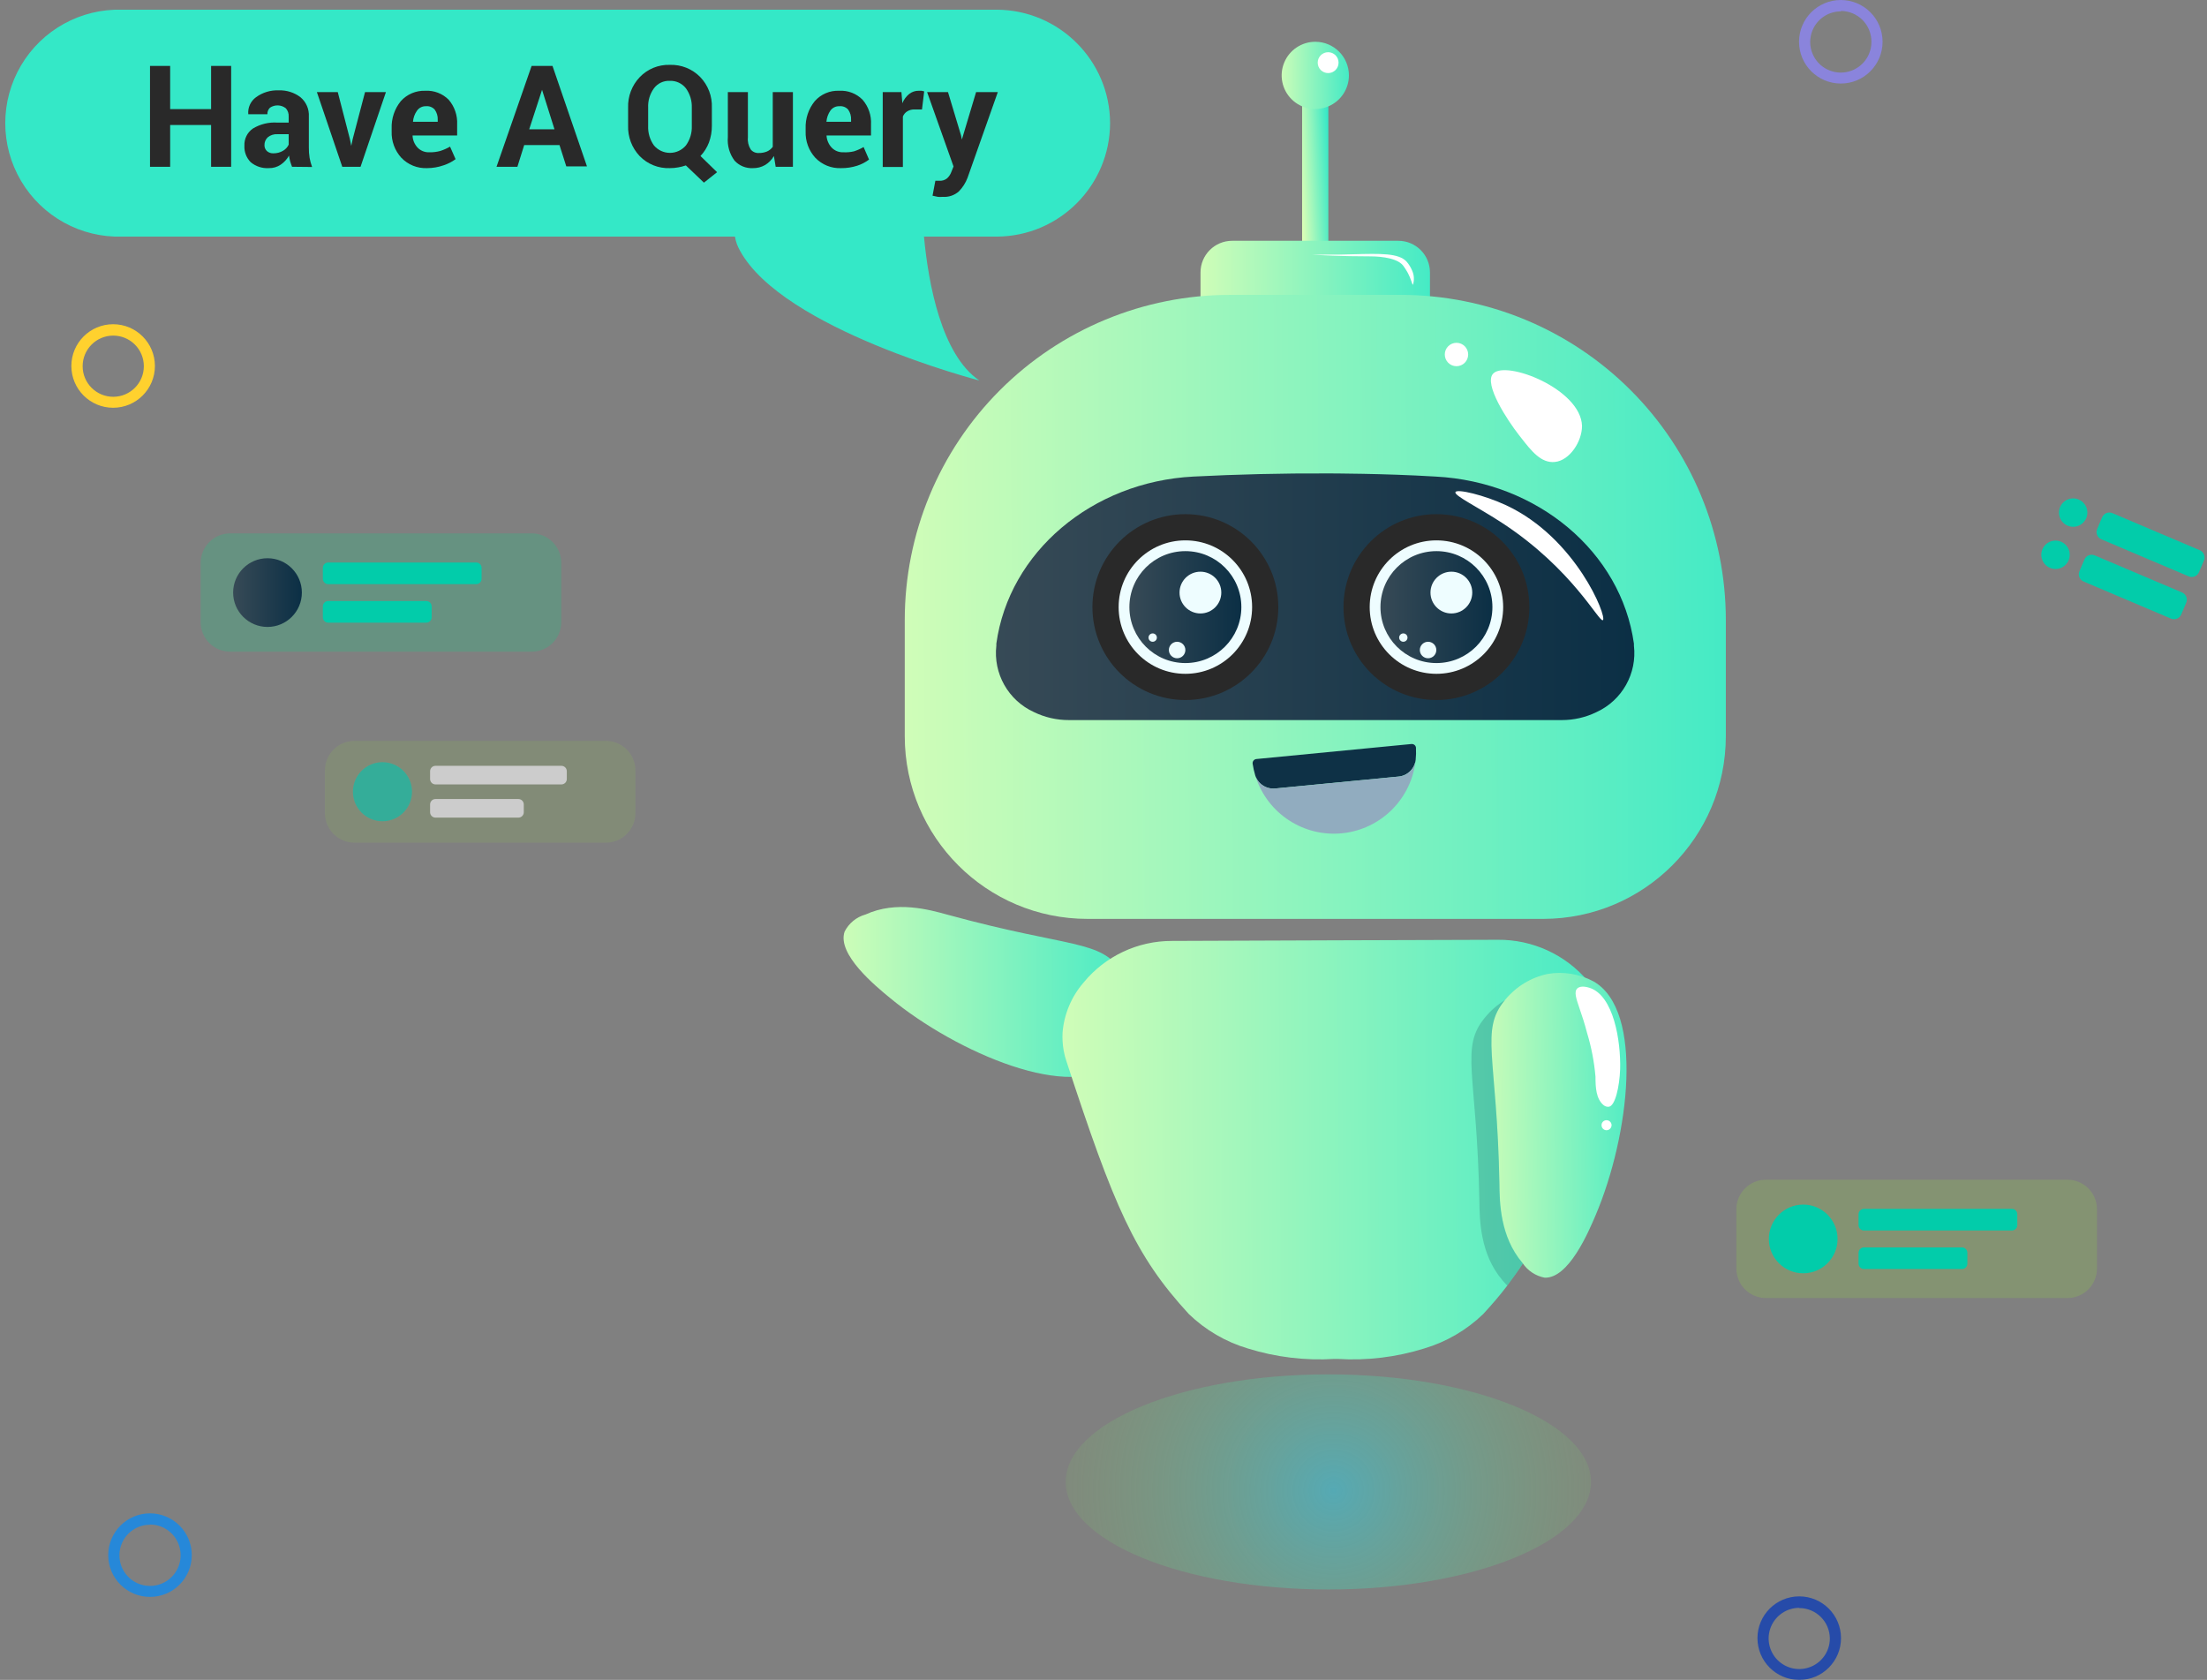 <svg xmlns="http://www.w3.org/2000/svg" width="307.16" height="233.797" viewBox="0 0 307.16 233.797">
  <rect x="0" y="0" width="307.16" height="233.797" fill="#808080" stroke="none"/>
  <defs>
    <linearGradient id="linearGradient-19" x1="163.159" x2="111.871" y1="140.514" y2="140.796" gradientUnits="userSpaceOnUse">
      <stop offset="0" stop-color="rgb(52,232,199)"/>
      <stop offset="1" stop-color="rgb(223,255,182)"/>
    </linearGradient>
    <linearGradient id="linearGradient-21" x1="185.31" x2="180.823" y1="25.009" y2="25.249" gradientUnits="userSpaceOnUse">
      <stop offset="0" stop-color="rgb(52,232,199)"/>
      <stop offset="1" stop-color="rgb(223,255,182)"/>
    </linearGradient>
    <linearGradient id="linearGradient-23" x1="202.847" x2="163.569" y1="42.01" y2="42.168" gradientUnits="userSpaceOnUse">
      <stop offset="0" stop-color="rgb(52,232,199)"/>
      <stop offset="1" stop-color="rgb(223,255,182)"/>
    </linearGradient>
    <linearGradient id="linearGradient-25" x1="253.905" x2="113.35" y1="87.936" y2="88.804" gradientUnits="userSpaceOnUse">
      <stop offset="0" stop-color="rgb(52,232,199)"/>
      <stop offset="1" stop-color="rgb(223,255,182)"/>
    </linearGradient>
    <linearGradient id="linearGradient-27" x1="138.219" x2="227.854" y1="83.041" y2="83.041" gradientUnits="userSpaceOnUse">
      <stop offset="0" stop-color="rgb(55,74,86)"/>
      <stop offset="1" stop-color="rgb(11,47,69)"/>
    </linearGradient>
    <linearGradient id="linearGradient-31" x1="157.184" x2="172.765" y1="84.491" y2="84.491" gradientUnits="userSpaceOnUse">
      <stop offset="0" stop-color="rgb(55,74,86)"/>
      <stop offset="1" stop-color="rgb(11,47,69)"/>
    </linearGradient>
    <linearGradient id="linearGradient-38" x1="192.125" x2="207.707" y1="84.491" y2="84.491" gradientUnits="userSpaceOnUse">
      <stop offset="0" stop-color="rgb(55,74,86)"/>
      <stop offset="1" stop-color="rgb(11,47,69)"/>
    </linearGradient>
    <linearGradient id="linearGradient-43" x1="188.91" x2="176.936" y1="11.066" y2="11.163" gradientUnits="userSpaceOnUse">
      <stop offset="0" stop-color="rgb(52,232,199)"/>
      <stop offset="1" stop-color="rgb(223,255,182)"/>
    </linearGradient>
    <linearGradient id="linearGradient-51" x1="233.153" x2="139.483" y1="162.401" y2="162.987" gradientUnits="userSpaceOnUse">
      <stop offset="0" stop-color="rgb(52,232,199)"/>
      <stop offset="1" stop-color="rgb(223,255,182)"/>
    </linearGradient>
    <linearGradient id="linearGradient-54" x1="231.638" x2="203.409" y1="158.271" y2="158.699" gradientUnits="userSpaceOnUse">
      <stop offset="0" stop-color="rgb(52,232,199)"/>
      <stop offset="1" stop-color="rgb(223,255,182)"/>
    </linearGradient>
    <radialGradient id="radialGradient-58" cx="185.604" cy="207.441" r="47.826" gradientUnits="userSpaceOnUse">
      <stop offset="0" stop-color="rgb(42,211,232)"/>
      <stop offset="1" stop-color="rgb(152,225,58)" stop-opacity="0"/>
    </radialGradient>
    <linearGradient id="linearGradient-72" x1="32.447" x2="42.011" y1="82.471" y2="82.471" gradientUnits="userSpaceOnUse">
      <stop offset="0" stop-color="rgb(55,74,86)"/>
      <stop offset="1" stop-color="rgb(11,47,69)"/>
    </linearGradient>
  </defs>
  <g>
    <g opacity=".8">
      <path fill="none" d="M98.304 160.045l2.471 1.933c.408.368.516.966.262 1.453l-2.573 4.447c-.282.517-.906.742-1.453.523l-2.907-1.163c-.547.391-1.131.727-1.744 1.003l-.436 3.095c-.08.587-.585 1.023-1.177 1.017h-5.131c-.603.012-1.118-.433-1.192-1.032l-.436-3.081c-.615-.272-1.2-.608-1.744-1.003l-2.907 1.163c-.551.203-1.168-.025-1.453-.538l-2.558-4.36c-.289-.516-.167-1.165.291-1.54l2.471-1.918c-.02-.339-.02-.678 0-1.017-.02-.334-.02-.669 0-1.003l-2.456-1.933c-.474-.365-.6-1.028-.291-1.54l2.558-4.36c.299-.498.906-.716 1.453-.523l2.907 1.163c.549-.388 1.133-.724 1.744-1.003l.436-3.095c.087-.589.596-1.024 1.192-1.017h5.16c.595.002 1.097.442 1.177 1.032l.436 3.081c.615.272 1.2.608 1.744 1.003l2.907-1.163c.551-.203 1.168.025 1.453.538l2.558 4.36c.289.516.167 1.165-.291 1.54l-2.471 1.918c.023.339.023.679 0 1.017v1.003zm-14.535-1.032c-.016 2.458 1.96 4.466 4.418 4.49 1.19.008 2.334-.458 3.179-1.296.845-.837 1.323-1.976 1.327-3.166-0-2.458-1.989-4.453-4.448-4.461-2.459-.008-4.46 1.974-4.476 4.432z"/>
    </g>
    <g opacity=".2">
      <path fill="rgb(152,225,58)" fill-rule="evenodd" d="M245.77 164.187h41.968c2.268 0 4.11 1.842 4.11 4.11v8.245c0 2.268-1.842 4.11-4.11 4.11H245.77c-2.268 0-4.11-1.842-4.11-4.11v-8.245c0-2.268 1.842-4.11 4.11-4.11z"/>
    </g>
    <ellipse cx="250.962" cy="172.427" fill="rgb(2,204,170)" rx="4.782" ry="4.781"/>
    <path fill="rgb(2,204,170)" fill-rule="evenodd" d="M259.416 168.241h20.593c.414 0 .75.336.75.75v1.508c0 .414-.336.75-.75.75h-20.593c-.414 0-.75-.336-.75-.75v-1.508c0-.414.336-.75.75-.75z"/>
    <path fill="rgb(2,204,170)" fill-rule="evenodd" d="M259.416 173.604h13.645c.414 0 .75.336.75.75v1.508c0 .414-.336.75-.75.75h-13.645c-.414 0-.75-.336-.75-.75v-1.508c0-.414.336-.75.75-.75z"/>
    <g opacity=".6">
      <g opacity=".2">
        <path fill="rgb(152,225,58)" fill-rule="evenodd" d="M49.333 103.109h34.992c2.268 0 4.11 1.842 4.11 4.11v5.949c0 2.268-1.842 4.11-4.11 4.11h-34.992c-2.268 0-4.11-1.842-4.11-4.11v-5.949c0-2.268 1.842-4.11 4.11-4.11z"/>
      </g>
      <ellipse cx="53.231" cy="110.186" fill="rgb(2,204,170)" rx="4.113" ry="4.113"/>
      <path fill="rgb(255,255,255)" fill-rule="evenodd" d="M60.609 106.582h17.526c.414 0 .75.336.75.75v1.087c0 .414-.336.75-.75.75H60.609c-.414 0-.75-.336-.75-.75v-1.087c0-.414.336-.75.75-.75z"/>
      <path fill="rgb(255,255,255)" fill-rule="evenodd" d="M60.609 111.203h11.538c.414 0 .75.336.75.75v1.087c0 .414-.336.75-.75.75H60.609c-.414 0-.75-.336-.75-.75v-1.087c0-.414.336-.75.75-.75z"/>
    </g>
    <ellipse cx="288.534" cy="71.339" fill="rgb(2,204,170)" rx="1.977" ry="1.976"/>
    <path fill="rgb(2,204,170)" fill-rule="evenodd" d="M293.995 71.414l12.162 5.162c.554.235.813.875.577 1.429l-.693 1.632c-.235.554-.875.813-1.429.577l-12.162-5.162c-.554-.235-.813-.875-.577-1.429l.693-1.632c.235-.554.875-.813 1.429-.577z"/>
    <ellipse cx="286.078" cy="77.211" fill="rgb(2,204,170)" rx="1.977" ry="1.976"/>
    <path fill="rgb(2,204,170)" fill-rule="evenodd" d="M291.528 77.293l12.162 5.162c.554.235.813.875.577 1.429l-.693 1.632c-.235.554-.875.813-1.429.577l-12.162-5.162c-.554-.235-.813-.875-.577-1.429l.693-1.632c.235-.554.875-.813 1.429-.577z"/>
    <g opacity=".8">
      <path fill="rgb(140,132,243)" fill-rule="evenodd" d="M250.381 5.813c0 3.21 2.603 5.813 5.814 5.813 3.211 0 5.814-2.603 5.814-5.813C262.009 2.603 259.406 0 256.195 0c-3.211 0-5.814 2.603-5.814 5.813zm1.877-1.594c.657-1.595 2.212-2.635 3.937-2.635v-.058c1.135-0 2.222.453 3.022 1.257.799.805 1.245 1.895 1.237 3.03.012 1.725-1.018 3.286-2.609 3.955-1.59.668-3.427.311-4.651-.904-1.224-1.215-1.594-3.049-.936-4.644z"/>
    </g>
    <path fill="rgb(255,209,46)" fill-rule="evenodd" d="M9.932 50.936c0 3.21 2.603 5.813 5.814 5.813 3.211 0 5.814-2.603 5.814-5.813 0-3.21-2.603-5.813-5.814-5.813-3.211 0-5.814 2.603-5.814 5.813zm1.57.039c-.005-2.35 1.894-4.26 4.244-4.268 1.132-.004 2.219.443 3.021 1.242.802.799 1.252 1.884 1.252 3.016-0 2.35-1.904 4.255-4.254 4.258-2.35.003-4.258-1.899-4.263-4.248z"/>
    <g opacity=".7">
      <path fill="rgb(0,140,255)" fill-rule="evenodd" d="M15.063 216.431c0 3.21 2.603 5.813 5.814 5.813 3.211 0 5.814-2.603 5.814-5.813 0-3.21-2.603-5.813-5.814-5.813-3.211 0-5.814 2.603-5.814 5.813zm1.556.005c.013-2.342 1.916-4.234 4.258-4.234v-.029c1.147-0 2.246.462 3.048 1.283.802.821 1.238 1.93 1.211 3.077-.04 2.342-1.964 4.212-4.306 4.185-2.342-.027-4.223-1.939-4.21-4.282z"/>
    </g>
    <g opacity=".7">
      <path fill="rgb(0,53,186)" fill-rule="evenodd" d="M244.596 227.984c0 3.21 2.603 5.813 5.814 5.813 3.211 0 5.814-2.603 5.814-5.813 0-3.21-2.603-5.813-5.814-5.813-3.211 0-5.814 2.603-5.814 5.813zm1.878-1.582c.658-1.593 2.212-2.632 3.936-2.632v.029c2.335-0 4.235 1.88 4.259 4.214.006 1.723-1.028 3.281-2.619 3.944-1.591.664-3.425.303-4.646-.914-1.221-1.217-1.588-3.049-.93-4.642z"/>
    </g>
    <path fill="url(#linearGradient-19)" fill-rule="evenodd" d="M131.937 127.318c17.151 4.694 21.192 3.372 24.258 7.978 1.334 1.962 1.959 4.32 1.773 6.685-.253 2.192-1.23 4.238-2.776 5.813-5.814 5.682-22.049-1.264-31.293-8.879-2.02-1.657-7.442-6.104-6.352-9.257.59-1.168 1.646-2.033 2.907-2.383 4.331-1.976 8.895-.668 11.482.044z"/>
    <rect width="3.648" height="23.949" x="181.224" y="12.076" fill="url(#linearGradient-21)" rx="0" ry="0"/>
    <path fill="url(#linearGradient-23)" fill-rule="evenodd" d="M171.482 33.512h23.133c2.428 0 4.4 1.972 4.4 4.4v6.939c0 2.428-1.972 4.4-4.4 4.4h-23.133c-2.428 0-4.4-1.972-4.4-4.4v-6.939c0-2.428 1.972-4.4 4.4-4.4z"/>
    <path fill="url(#linearGradient-25)" fill-rule="evenodd" d="M171.181 41.039h23.75c12.004 0 23.516 4.768 32.005 13.255 8.488 8.487 13.257 19.997 13.257 31.999v16.204c-.024 14.017-11.387 25.372-25.407 25.388H151.356c-14.048 0-25.436-11.386-25.436-25.432V86.293c0-12.002 4.769-23.513 13.257-31.999 8.488-8.487 20-13.255 32.005-13.255z"/>
    <path fill="url(#linearGradient-27)" fill-rule="evenodd" d="M222.212 99.096c-1.515.742-3.182 1.125-4.869 1.119H148.768c-1.692.006-3.363-.376-4.884-1.119-3.559-1.625-5.666-5.357-5.218-9.243v-.276c1.759-12.73 13.299-22.525 27.442-23.252 5.988-.305 12.267-.465 18.822-.436 0 0 7.689 0 14.855.436 14.2.727 25.828 10.478 27.616 23.252v.276c.453 3.879-1.641 7.609-5.189 9.243z"/>
    <ellipse cx="164.975" cy="84.491" fill="rgb(41,41,41)" rx="12.936" ry="12.934"/>
    <ellipse cx="164.975" cy="84.491" fill="rgb(238,253,255)" rx="9.288" ry="9.286"/>
    <ellipse cx="164.975" cy="84.491" fill="url(#linearGradient-31)" rx="7.791" ry="7.789"/>
    <path fill="rgb(238,253,255)" fill-rule="evenodd" d="M169.975 82.471c0 1.605-1.301 2.906-2.907 2.906-1.605 0-2.907-1.301-2.907-2.906 0-1.605 1.301-2.906 2.907-2.906 1.605 0 2.907 1.301 2.907 2.906z"/>
    <ellipse cx="163.826" cy="90.464" fill="rgb(238,253,255)" rx="1.148" ry="1.148"/>
    <path fill="rgb(238,253,255)" fill-rule="evenodd" d="M161.007 88.735c0 .321-.26.581-.581.581-.321 0-.581-.26-.581-.581 0-.321.26-.581.581-.581.154 0 .302.061.411.17.109.109.17.257.17.411z"/>
    <ellipse cx="199.916" cy="84.491" fill="rgb(41,41,41)" rx="12.936" ry="12.934"/>
    <ellipse cx="199.916" cy="84.491" fill="rgb(238,253,255)" rx="9.288" ry="9.286"/>
    <ellipse cx="199.916" cy="84.491" fill="url(#linearGradient-38)" rx="7.791" ry="7.789"/>
    <path fill="rgb(238,253,255)" fill-rule="evenodd" d="M204.902 82.471c0 1.605-1.301 2.906-2.907 2.906-1.605 0-2.907-1.301-2.907-2.906 0-1.605 1.301-2.906 2.907-2.906 1.605 0 2.907 1.301 2.907 2.906z"/>
    <ellipse cx="198.753" cy="90.464" fill="rgb(238,253,255)" rx="1.148" ry="1.148"/>
    <path fill="rgb(238,253,255)" fill-rule="evenodd" d="M195.89 88.735c0 .154-.061.302-.17.411-.109.109-.257.17-.411.17-.321-3e-8-.581-.26-.581-.581s.26-.581.581-.581c.154 0 .302.061.411.17.109.109.17.257.17.411z"/>
    <path fill="url(#linearGradient-43)" fill-rule="evenodd" d="M187.736 10.478c.006 1.894-1.131 3.605-2.879 4.334-1.748.729-3.764.332-5.105-1.005-1.342-1.337-1.745-3.351-1.021-5.101.724-1.75 2.431-2.892 4.325-2.892 2.579-0 4.672 2.086 4.68 4.665z"/>
    <path fill="rgb(255,255,255)" fill-rule="evenodd" d="M186.297 8.719c0 .803-.651 1.453-1.453 1.453-.803 0-1.453-.651-1.453-1.453 0-.803.651-1.453 1.453-1.453.803 0 1.453.651 1.453 1.453z"/>
    <path fill="rgb(255,255,255)" fill-rule="evenodd" d="M201.079 49.337c0-.898.729-1.628 1.628-1.628.898 0 1.628.729 1.628 1.628s-.729 1.628-1.628 1.628c-.898 0-1.628-.729-1.628-1.628zm19.099 9.94c0 2.18-1.715 4.796-3.764 5.014-1.934.206-3.285-1.53-4.751-3.411-.088-.112-.175-.225-.264-.338-1.57-2.005-4.942-7.092-3.59-8.545 1.773-1.904 12.224 2.136 12.369 7.281z"/>
    <path fill="rgb(255,255,255)" fill-rule="evenodd" d="M223.084 86.308c-.523.363-4.157-7.034-13.91-13.457-3.43-2.253-6.817-3.866-6.613-4.36.203-.494 4.012.407 7.064 1.831 9.724 4.534 14.07 15.55 13.459 15.986z"/>
    <path fill="rgb(255,255,255)" fill-rule="evenodd" d="M195.89 37.9c.567 1.061.64 1.729.756 1.729.207-.64.171-1.333-.102-1.947-.192-.473-.462-.91-.799-1.293-1.117-1.168-3.544-1.105-7.483-1.002-.57.015-1.171.03-1.805.043-.64 0-1.365.004-2.03.007-.761.004-1.444.008-1.833.005-.222-.012-.338-.017-.338-.012 0 .007.125.01.338.012.968.053 3.956.235 8.165.235l.012-0c.287-.001 3.58-.007 4.538 1.322.211.289.405.59.581.901z"/>
    <path fill="rgb(14,49,70)" fill-rule="evenodd" d="M197.024 105.767c-.153 1.24-1.153 2.203-2.398 2.311l-17.136 1.657c-1.243.129-2.406-.628-2.791-1.817-.159-.533-.28-1.077-.363-1.628-.021-.154.022-.311.117-.433.096-.123.237-.202.391-.22l21.613-2.093c.154-.009.306.043.422.145.116.098.184.241.189.392.029.562.015 1.126-.044 1.686z"/>
    <path fill="rgb(145,172,191)" fill-rule="evenodd" d="M197.024 105.767c-.557 5.372-4.796 9.622-10.167 10.194-5.371.572-10.41-2.691-12.086-7.825.458 1.07 1.56 1.718 2.718 1.599l17.136-1.657c1.245-.107 2.245-1.071 2.398-2.311z"/>
    <path fill="url(#linearGradient-51)" fill-rule="evenodd" d="M224.015 144.234v.451c-.043 1.024-.229 2.036-.552 3.008-4.709 14.402-7.544 21.987-11.497 28.135-.683 1.061-1.453 2.078-2.18 3.081-1.017 1.337-2.122 2.63-3.358 3.967-2.313 2.234-5.13 3.878-8.212 4.796-3.894 1.215-7.978 1.708-12.049 1.453h-.451c-4.071.252-8.155-.24-12.049-1.453-3.082-.917-5.899-2.562-8.212-4.796-7.529-8.182-10.421-14.983-17.035-35.183-.308-.91-.489-1.859-.538-2.819-.022-.392-.022-.785 0-1.177.213-2.56 1.23-4.986 2.907-6.932 3.022-3.696 7.551-5.831 12.325-5.813l22.921-.087 22.369-.073c4.875-.061 9.518 2.074 12.645 5.813 1.423 1.66 2.386 3.664 2.791 5.813 0 .291.087.581.116.872.029.291.058.581.058.945z"/>
    <path fill="none" d="M185.905 130.908l-22.921.087c-4.773-.012-9.299 2.122-12.325 5.813-1.679 1.95-2.697 4.382-2.907 6.946.169-2.626 1.19-5.126 2.907-7.121 3.122-3.746 7.769-5.882 12.645-5.813l22.602.087z"/>
    <path fill="url(#linearGradient-54)" fill-rule="evenodd" d="M208.681 164.652c-.334-17.759-2.747-21.275.799-25.504 1.505-1.839 3.591-3.11 5.916-3.604 2.178-.372 4.417-.009 6.366 1.032 7.122 4.025 5 21.493.32 32.523-1.017 2.398-3.764 8.85-7.107 8.719-1.261-.242-2.371-.98-3.081-2.049-3.125-3.677-3.169-8.429-3.212-11.117z"/>
    <g opacity=".2">
      <path fill="rgb(14,49,70)" fill-rule="evenodd" d="M211.951 175.842c-.683 1.061-1.453 2.078-2.18 3.081-.247-.247-.465-.509-.669-.741-3.125-3.662-3.169-8.414-3.212-11.088-.334-17.788-2.747-21.29.814-25.519.775-.943 1.704-1.749 2.747-2.383-3.503 4.214-1.105 7.76-.77 25.475 0 2.688.087 7.441 3.212 11.103l.058.073z"/>
    </g>
    <path fill="rgb(255,255,255)" fill-rule="evenodd" d="M222.053 149.858c-.177-2.075-.572-4.126-1.177-6.118-.337-1.312-.702-2.384-.998-3.252-.533-1.564-.84-2.467-.354-2.925.478-.45 1.392-.179 1.674-.095l.026.008c3.358 1.075 4.36 7.382 4.259 11.321-.087 2.412-.683 5.115-1.57 5.232-.262.03-.525-.049-.727-.218-1.061-.872-1.134-2.5-1.134-3.953zm2.238 6.743c-.008.382-.316.69-.698.698-.385 0-.698-.312-.698-.698-.004-.186.068-.366.2-.498.132-.132.312-.204.498-.2.385 0 .698.312.698.698z"/>
    <g opacity=".5">
      <ellipse cx="184.873" cy="206.243" fill="url(#radialGradient-58)" rx="36.555" ry="14.968"/>
    </g>
    <path fill="rgb(52,232,199)" fill-rule="evenodd" d="M138.71 1.352H17.011c-5.756-.175-11.151 2.796-14.081 7.753C0 14.062 0 20.22 2.93 25.177c2.93 4.957 8.325 7.928 14.081 7.753h85.275c.114.686.351 1.345.698 1.947 5.959 10.986 33.314 18.078 33.314 18.078-5.262-3.589-7.078-13.399-7.703-20.026h10.174c8.682-.064 15.695-7.102 15.727-15.782-.024-8.709-7.075-15.765-15.785-15.797z"/>
    <g>
      <path fill="rgb(41,41,41)" fill-rule="evenodd" d="M32.171 23.211h-2.791V17.398h-5.698v5.813h-2.805V9.173h2.805v6.016h5.698V9.173h2.791v14.038z"/>
      <path fill="rgb(41,41,41)" fill-rule="evenodd" d="M40.383 22.455c.073.262.174.509.262.756l2.791.029c-.155-.415-.272-.843-.349-1.279-.076-.481-.11-.967-.102-1.453v-4.287c.058-1.029-.373-2.026-1.163-2.688-.862-.657-1.925-.996-3.009-.959-1.139-.053-2.263.286-3.183.959-.751.545-1.16 1.445-1.076 2.369h2.66c-.017-.343.116-.677.363-.916.677-.454 1.57-.419 2.209.087.279.321.42.738.392 1.163v.828h-1.555c-1.202-.086-2.4.204-3.43.828-.776.539-1.221 1.439-1.177 2.383-.044.854.273 1.687.872 2.296.701.588 1.601.884 2.515.828.6.019 1.191-.154 1.686-.494.469-.324.857-.752 1.134-1.25.038.269.091.536.16.799zm-.974-1.482c-.399.24-.857.366-1.323.363-.338.027-.674-.083-.93-.305-.23-.213-.357-.515-.349-.828-.011-.411.153-.807.451-1.09.383-.314.872-.47 1.366-.436h1.555v1.453c-.165.353-.434.647-.77.843z"/>
      <path fill="rgb(41,41,41)" fill-rule="evenodd" d="M48.697 19.345l.189.959.203-.959 1.715-6.525h2.907l-3.532 10.391h-2.544l-3.532-10.391h2.907l1.686 6.525z"/>
      <path fill="rgb(41,41,41)" fill-rule="evenodd" d="M55.848 21.947c.931.98 2.24 1.51 3.59 1.453.782-.002 1.558-.135 2.296-.392.6-.193 1.165-.483 1.671-.857l-.77-1.744c-.423.245-.872.445-1.337.596-.501.14-1.021.204-1.541.189-.624.032-1.23-.213-1.657-.668-.42-.458-.662-1.05-.683-1.671h6.206v-1.526c.065-1.25-.351-2.477-1.163-3.43-.857-.873-2.049-1.334-3.27-1.264-1.298-.049-2.55.484-3.416 1.453-.868 1.075-1.317 2.427-1.265 3.807v.407c-.045 1.343.434 2.652 1.337 3.648zm2.195-6.554c.28-.394.738-.623 1.221-.61.463-.052.922.121 1.235.465.303.422.452.935.422 1.453v.247h-3.445c.042-.561.238-1.099.567-1.555z"/>
      <path fill="rgb(41,41,41)" fill-rule="evenodd" d="M72.955 20.188h4.913l.945 2.965h2.878L76.894 9.173h-2.907L69.103 23.211h2.907l.945-3.023zm4.215-2.194h-3.517l1.788-5.493 1.73 5.493z"/>
      <path fill="rgb(41,41,41)" fill-rule="evenodd" d="M98.667 19.839c.278-.753.416-1.551.407-2.354v-2.5c.064-1.587-.524-3.13-1.628-4.273-1.111-1.13-2.646-1.741-4.23-1.686-1.576-.048-3.097.575-4.186 1.715-1.084 1.142-1.665 2.67-1.613 4.243v2.485c-.054 1.578.527 3.112 1.613 4.258 1.1 1.128 2.627 1.735 4.201 1.671.385.003.77-.031 1.148-.102.365-.063.725-.155 1.076-.276l2.515 2.398 1.831-1.453-2.311-2.253c.511-.542.911-1.179 1.177-1.875zm-3.198-7.542c.561.782.847 1.727.814 2.688v2.529c.039.971-.247 1.928-.814 2.718-.552.661-1.37 1.043-2.231 1.043s-1.679-.382-2.231-1.043c-.562-.792-.843-1.748-.799-2.718v-2.529c-.045-.961.237-1.908.799-2.688.516-.695 1.345-1.087 2.209-1.046.876-.037 1.716.353 2.253 1.046z"/>
      <path fill="rgb(41,41,41)" fill-rule="evenodd" d="M107.708 21.714c-.294.514-.714.944-1.221 1.25-.517.297-1.105.448-1.701.436-.967.052-1.906-.332-2.558-1.046-.699-.94-1.03-2.103-.93-3.27v-6.263h2.791v6.307c-.059.585.079 1.173.392 1.671.271.336.688.52 1.119.494.399.01.795-.064 1.163-.218.312-.142.583-.362.785-.639v-7.615h2.805v10.391h-2.398l-.247-1.497z"/>
      <path fill="rgb(41,41,41)" fill-rule="evenodd" d="M113.463 21.947c.931.98 2.24 1.51 3.59 1.453.759.01 1.515-.103 2.238-.334.597-.19 1.157-.48 1.657-.857l-.756-1.744c-.423.245-.872.445-1.337.596-.481.113-.975.157-1.468.131-.624.032-1.23-.213-1.657-.668-.418-.46-.664-1.051-.698-1.671h6.192v-1.526c.071-1.251-.346-2.48-1.163-3.43-.85-.874-2.038-1.335-3.256-1.264-1.301-.061-2.558.474-3.416 1.453-.868 1.075-1.317 2.427-1.265 3.807v.407c-.045 1.343.434 2.652 1.337 3.648zm2.108-6.554c.283-.398.747-.627 1.235-.61.463-.052.922.121 1.235.465.298.424.441.937.407 1.453v.247h-3.43c.044-.558.235-1.094.552-1.555z"/>
      <path fill="rgb(41,41,41)" fill-rule="evenodd" d="M128.318 15.233h-1.032c-.358-.015-.711.076-1.017.262-.279.167-.494.423-.61.727v7.019h-2.805V12.82h2.602l.131 1.54c.204-.498.529-.938.945-1.279.38-.3.853-.46 1.337-.451h.392l.363.087-.305 2.514z"/>
      <path fill="rgb(41,41,41)" fill-rule="evenodd" d="M133.754 18.851l.116.567 1.977-6.598h3.023l-4.215 11.931c-.268.706-.678 1.349-1.206 1.889-.622.55-1.44.822-2.267.756-.217.023-.437.023-.654 0l-.741-.16.392-2.078h.567c.383.025.761-.095 1.061-.334.258-.236.457-.53.581-.857l.32-.799-3.677-10.347h2.907l1.817 6.031z"/>
    </g>
    <g opacity=".2">
      <path fill="rgb(0,218,135)" fill-rule="evenodd" d="M32.036 74.231h41.968c2.268 0 4.11 1.842 4.11 4.11v8.245c0 2.268-1.842 4.11-4.11 4.11H32.036c-2.268 0-4.11-1.842-4.11-4.11V78.341c0-2.268 1.842-4.11 4.11-4.11z"/>
    </g>
    <ellipse cx="37.229" cy="82.471" fill="url(#linearGradient-72)" rx="4.782" ry="4.781"/>
    <path fill="rgb(2,204,170)" fill-rule="evenodd" d="M45.682 78.286H66.275c.414 0 .75.336.75.75v1.508c0 .414-.336.75-.75.75H45.682c-.414 0-.75-.336-.75-.75v-1.508c0-.414.336-.75.75-.75z"/>
    <path fill="rgb(2,204,170)" fill-rule="evenodd" d="M45.682 83.648H59.327c.414 0 .75.336.75.75v1.508c0 .414-.336.75-.75.75H45.682c-.414 0-.75-.336-.75-.75v-1.508c0-.414.336-.75.75-.75z"/>
  </g>
</svg>
